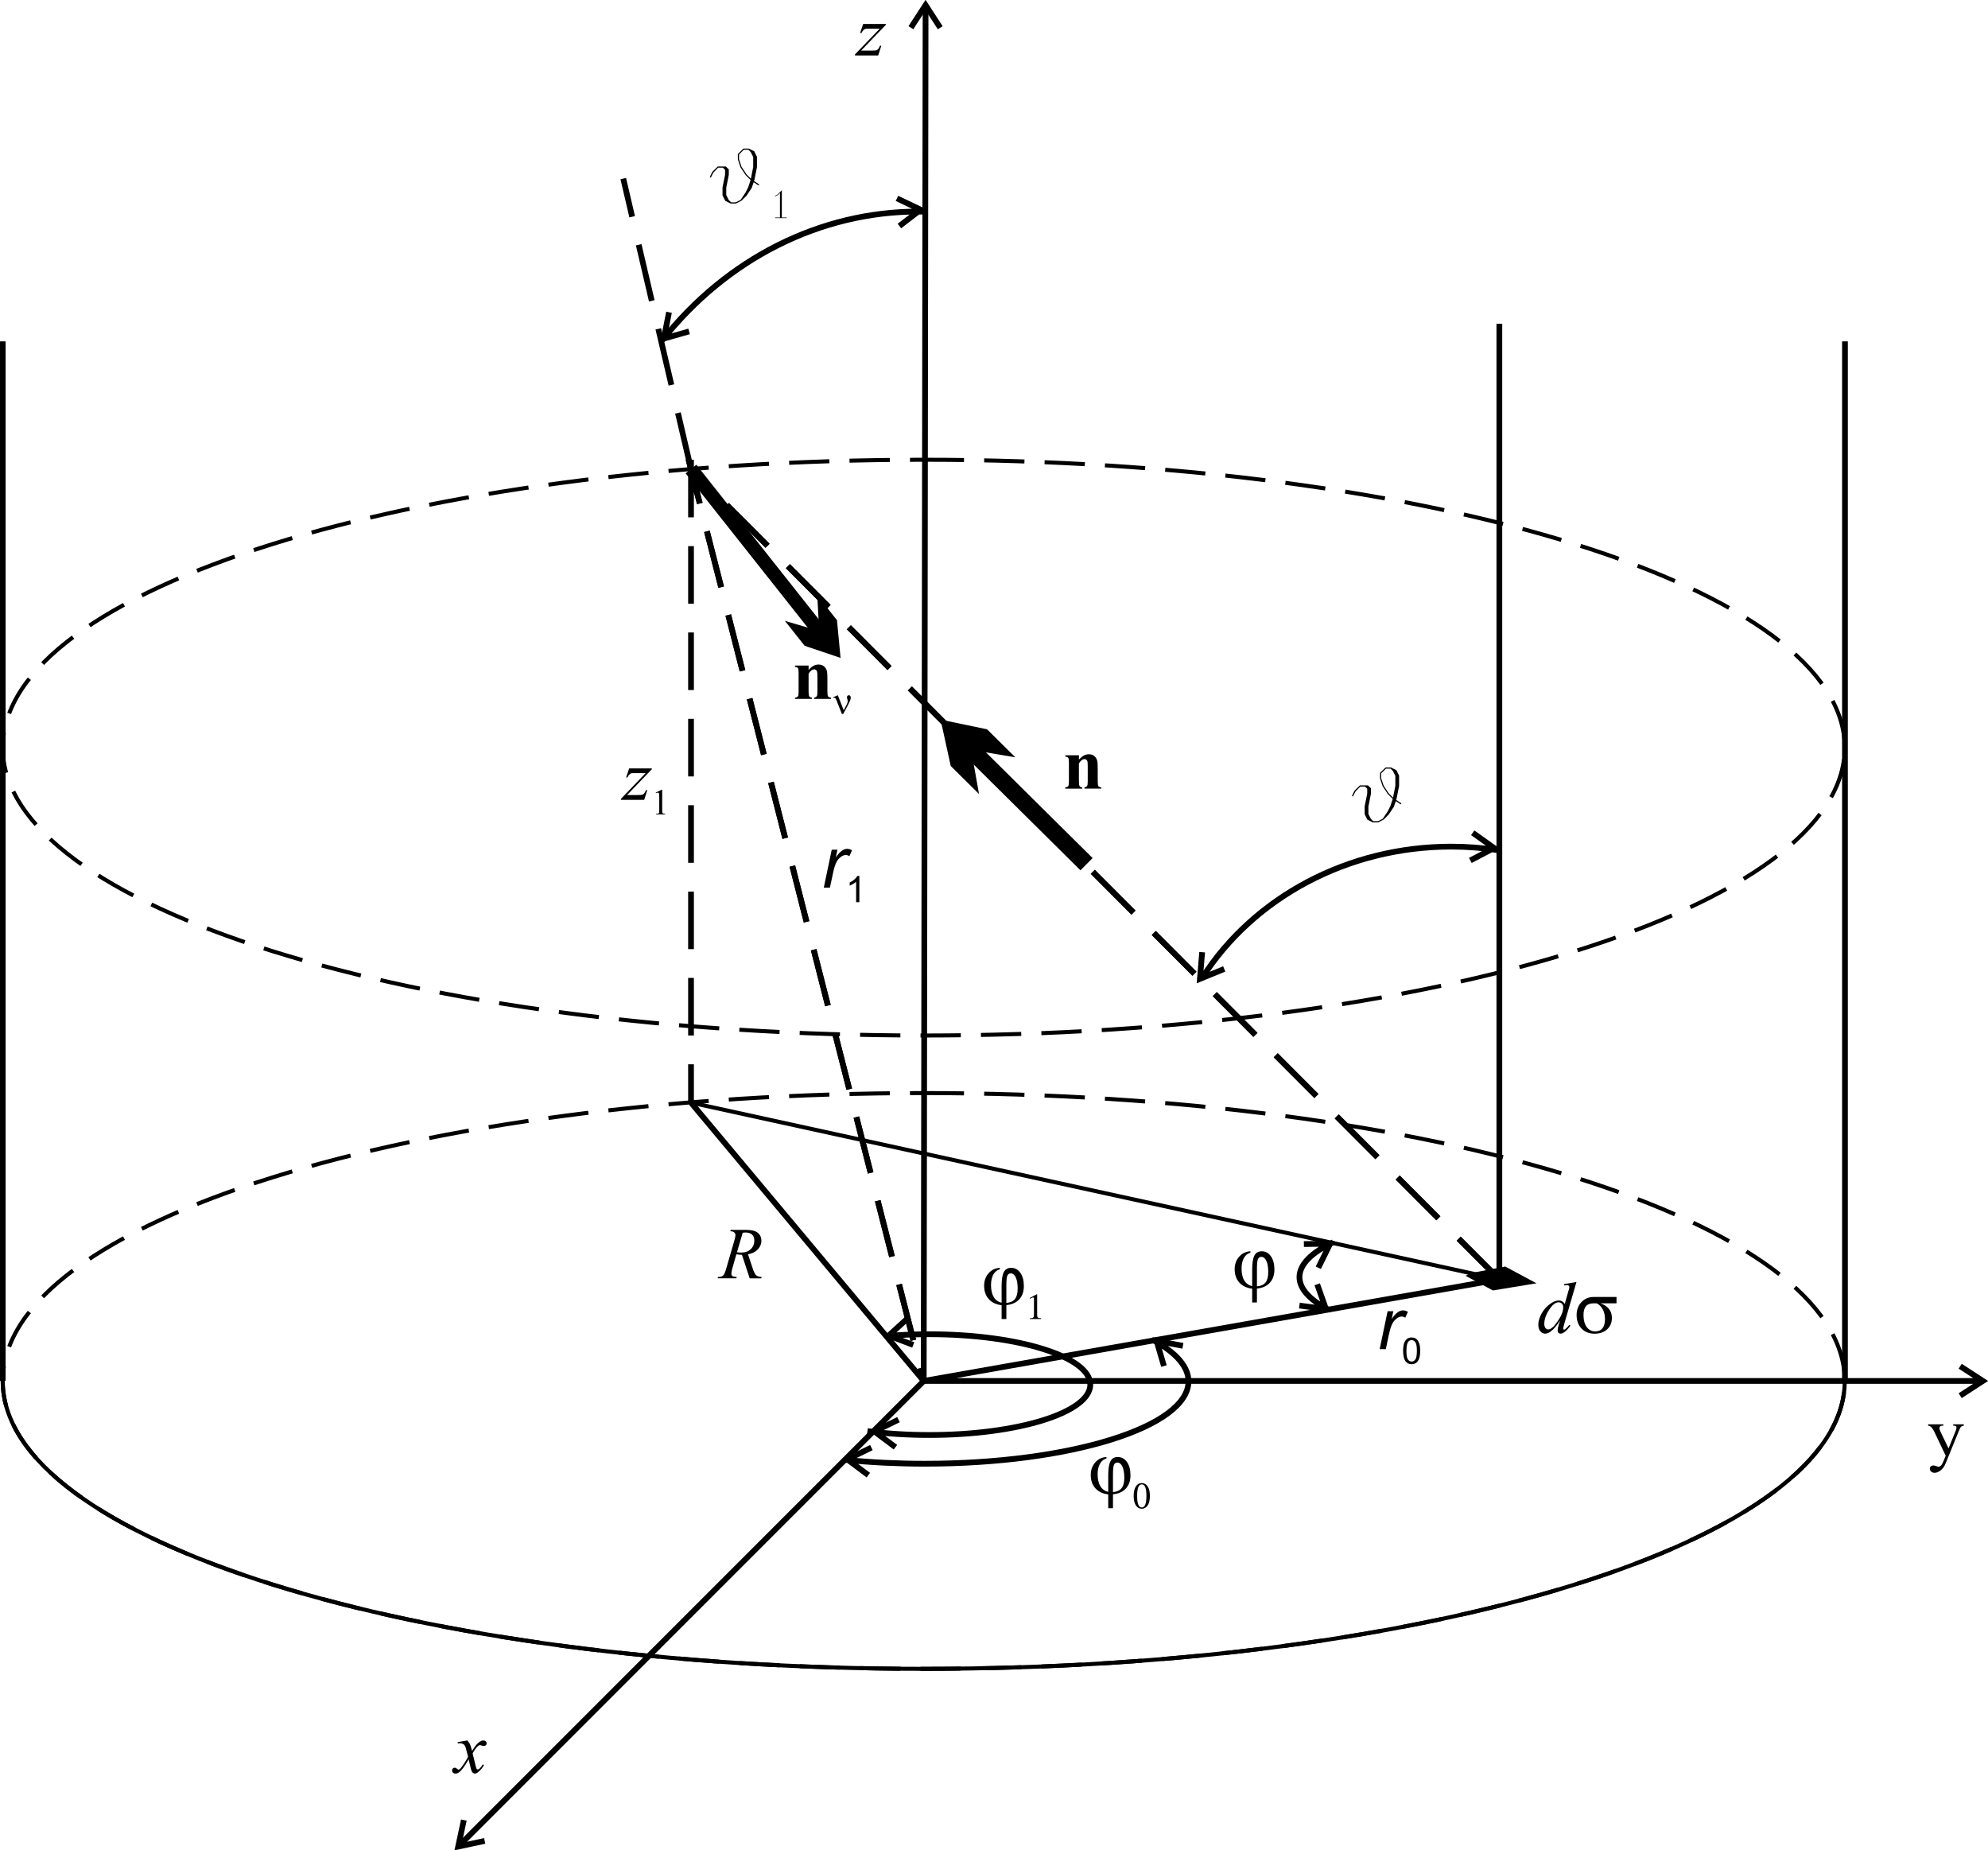 <?xml version="1.0" encoding="UTF-8" standalone="no"?>
<!-- Created with Inkscape (http://www.inkscape.org/) -->

<svg
   xmlns:dc="http://purl.org/dc/elements/1.1/"
   xmlns:cc="http://creativecommons.org/ns#"
   xmlns:rdf="http://www.w3.org/1999/02/22-rdf-syntax-ns#"
   xmlns:svg="http://www.w3.org/2000/svg"
   xmlns="http://www.w3.org/2000/svg"
   xmlns:sodipodi="http://sodipodi.sourceforge.net/DTD/sodipodi-0.dtd"
   xmlns:inkscape="http://www.inkscape.org/namespaces/inkscape"
   width="86.34mm"
   height="80.34mm"
   viewBox="0 0 305.929 284.669"
   id="svg8013"
   version="1.1"
   inkscape:version="0.91 r13725"
   sodipodi:docname="fig1.svg">
  <defs
     id="defs8015">
    <clipPath
       id="clipPath5943"
       clipPathUnits="userSpaceOnUse">
      <path
         inkscape:connector-curvature="0"
         id="path5945"
         d="m 35.887,300.699 244.743,0 0,-227.735 -244.743,0" />
    </clipPath>
  </defs>
  <sodipodi:namedview
     id="base"
     pagecolor="#ffffff"
     bordercolor="#666666"
     borderopacity="1.0"
     inkscape:pageopacity="0.0"
     inkscape:pageshadow="2"
     inkscape:zoom="0.35"
     inkscape:cx="-74.892768"
     inkscape:cy="-66.237076"
     inkscape:document-units="px"
     inkscape:current-layer="layer1"
     showgrid="false"
     fit-margin-top="0"
     fit-margin-left="0"
     fit-margin-right="0"
     fit-margin-bottom="0"
     inkscape:window-width="1366"
     inkscape:window-height="690"
     inkscape:window-x="0"
     inkscape:window-y="25"
     inkscape:window-maximized="1" />
  <g
     inkscape:label="Layer 1"
     inkscape:groupmode="layer"
     id="layer1"
     transform="translate(35.822,-752.885)">
    <g
       id="g5939"
       transform="matrix(1.25,0,0,-1.25,-80.68,1128.759)">
      <g
         id="g5941"
         clip-path="url(#clipPath5943)">
        <path
           d="m 262.992,130.724 c 0,-19.566 -50.777,-35.434 -113.386,-35.434 -62.61,0 -113.385,15.868 -113.385,35.434"
           style="fill:none;stroke:#000000;stroke-width:0.496;stroke-linecap:butt;stroke-linejoin:miter;stroke-miterlimit:22.926;stroke-dasharray:none;stroke-opacity:1"
           id="path5947"
           inkscape:connector-curvature="0" />
        <path
           d="m 149.606,244.109 c 62.609,0 113.386,-15.867 113.386,-35.433 0,-19.565 -50.777,-35.433 -113.386,-35.433 -62.61,0 -113.385,15.868 -113.385,35.433 0,19.566 50.775,35.433 113.385,35.433 z"
           style="fill:none;stroke:#000000;stroke-width:0.496;stroke-linecap:butt;stroke-linejoin:miter;stroke-miterlimit:22.926;stroke-dasharray:4.96, 2.481;stroke-dashoffset:0;stroke-opacity:1"
           id="path5949"
           inkscape:connector-curvature="0" />
        <path
           d="m 120.84,165.007 99.632,-21.788"
           style="fill:none;stroke:#000000;stroke-width:0.496;stroke-linecap:butt;stroke-linejoin:miter;stroke-miterlimit:22.926;stroke-dasharray:none;stroke-opacity:1"
           id="path5951"
           inkscape:connector-curvature="0" />
        <path
           d="m 149.606,130.724 129.842,0 m -2.245,1.813 2.796,-1.813 -2.796,-1.815 m -56.731,14.31 -70.866,-12.495 -28.649,34.256"
           style="fill:none;stroke:#000000;stroke-width:0.708;stroke-linecap:butt;stroke-linejoin:miter;stroke-miterlimit:22.926;stroke-dasharray:none;stroke-opacity:1"
           id="path5953"
           inkscape:connector-curvature="0" />
        <path
           d="m 220.472,143.219 -99.515,99.749 28.649,-112.244 m -28.649,113.385 0,-79.129"
           style="fill:none;stroke:#000000;stroke-width:0.708;stroke-linecap:butt;stroke-linejoin:miter;stroke-miterlimit:22.926;stroke-dasharray:7.087, 3.543;stroke-dashoffset:0;stroke-opacity:1"
           id="path5955"
           inkscape:connector-curvature="0" />
        <path
           d="m 220.472,143.219 0,117.62 M 149.606,130.724 92.684,73.801"
           style="fill:none;stroke:#000000;stroke-width:0.708;stroke-linecap:butt;stroke-linejoin:miter;stroke-miterlimit:22.926;stroke-dasharray:none;stroke-opacity:1"
           id="path5957"
           inkscape:connector-curvature="0" />
        <path
           d="m 95.555,74.109 -3.26,-0.696 0.694,3.26"
           style="fill:none;stroke:#000000;stroke-width:0.709;stroke-linecap:butt;stroke-linejoin:miter;stroke-miterlimit:22.926;stroke-dasharray:none;stroke-opacity:1"
           id="path5959"
           inkscape:connector-curvature="0" />
        <path
           d="m 149.606,130.724 0.228,168.802"
           style="fill:none;stroke:#000000;stroke-width:0.708;stroke-linecap:butt;stroke-linejoin:miter;stroke-miterlimit:22.926;stroke-dasharray:none;stroke-opacity:1"
           id="path5961"
           inkscape:connector-curvature="0" />
        <path
           d="m 148.025,297.29 1.809,2.783 1.804,-2.788"
           style="fill:none;stroke:#000000;stroke-width:0.706;stroke-linecap:butt;stroke-linejoin:miter;stroke-miterlimit:22.926;stroke-dasharray:none;stroke-opacity:1"
           id="path5963"
           inkscape:connector-curvature="0" />
        <path
           d="m 149.606,166.157 c 62.609,0 113.386,-15.867 113.386,-35.433 0,-19.566 -50.777,-35.434 -113.386,-35.434 -62.61,0 -113.385,15.868 -113.385,35.434 0,19.566 50.775,35.433 113.385,35.433 z"
           style="fill:none;stroke:#000000;stroke-width:0.496;stroke-linecap:butt;stroke-linejoin:miter;stroke-miterlimit:22.926;stroke-dasharray:4.96, 2.481;stroke-dashoffset:0;stroke-opacity:1"
           id="path5965"
           inkscape:connector-curvature="0" />
        <path
           d="m 36.221,130.724 0,127.955 m 226.799,-127.955 0,127.955 M 145.134,136.262 c 1.674,0.14 3.403,0.212 5.137,0.212 10.956,0 19.842,-2.777 19.842,-6.201 0,-3.423 -8.886,-6.201 -19.842,-6.201 -2.606,0 -5.189,0.162 -7.596,0.473 m 35.27,11.152 c 2.785,-1.527 4.255,-3.258 4.255,-5.018 0,-5.601 -14.532,-10.143 -32.454,-10.143 -3.304,0 -6.597,0.158 -9.747,0.469 m 3.164,1.519 -2.962,-1.455 2.586,-1.939 m 3.715,6.832 -2.962,-1.454 2.585,-1.939 m 1.607,15.957 -2.439,-2.221 3.023,-1.144 m 33.198,-0.111 -3.243,0.609 0.908,-3.101 m 41.249,63.481 c -1.942,0.301 -3.921,0.453 -5.893,0.453 -12.617,0 -24.297,-6.174 -30.69,-16.219 m 0.039,3.228 -0.273,-3.289 2.991,1.224 m 30.299,13.357 2.925,1.528 -2.633,1.874"
           style="fill:none;stroke:#000000;stroke-width:0.708;stroke-linecap:butt;stroke-linejoin:miter;stroke-miterlimit:22.926;stroke-dasharray:none;stroke-opacity:1"
           id="path5967"
           inkscape:connector-curvature="0" />
      </g>
    </g>
    <path
       d="M 70.516,825.049 60.09,780.361"
       style="fill:none;stroke:#000000;stroke-width:0.885;stroke-linecap:butt;stroke-linejoin:miter;stroke-miterlimit:22.926;stroke-dasharray:8.858, 4.429;stroke-dashoffset:0;stroke-opacity:1"
       id="path5969"
       inkscape:connector-curvature="0" />
    <path
       d="m 70.513,825.049 19.975,25.226"
       style="fill:none;stroke:#000000;stroke-width:2.126;stroke-linecap:butt;stroke-linejoin:miter;stroke-miterlimit:22.926;stroke-dasharray:none;stroke-opacity:1"
       id="path5971"
       inkscape:connector-curvature="0" />
    <path
       d="m 90.242,849.964 -0.301,-5.497 3.038,3.837 0.552,5.805 -5.528,-1.865 -3.039,-3.836 5.277,1.556"
       style="fill:#000000;fill-opacity:1;fill-rule:evenodd;stroke:none"
       id="path5973"
       inkscape:connector-curvature="0" />
    <path
       d="M 194.91,949.735 70.516,825.049 l 35.811,140.305"
       style="fill:none;stroke:#000000;stroke-width:0.885;stroke-linecap:butt;stroke-linejoin:miter;stroke-miterlimit:22.926;stroke-dasharray:8.858, 4.429;stroke-dashoffset:0;stroke-opacity:1"
       id="path5975"
       inkscape:connector-curvature="0" />
    <path
       d="m 131.382,885.846 -18.102,-17.933"
       style="fill:none;stroke:#000000;stroke-width:2.657;stroke-linecap:butt;stroke-linejoin:miter;stroke-miterlimit:22.926;stroke-dasharray:none;stroke-opacity:1"
       id="path5977"
       inkscape:connector-curvature="0" />
    <path
       d="m 113.635,868.264 1.201,6.785 -4.353,-4.311 -1.559,-7.133 7.149,1.489 4.354,4.311 -6.793,-1.141"
       style="fill:#000000;fill-opacity:1;fill-rule:evenodd;stroke:none"
       id="path5979"
       inkscape:connector-curvature="0" />
    <path
       d="m 106.15,785.442 c -0.205,0 -0.435,-0.006 -0.647,-0.006 -15.09,0 -29.461,7.225 -39.419,19.809 m 1.046,-4.312 -0.796,4.048 3.886,-1.105 m 32.365,-16.215 3.271,-2.513 -3.646,-1.739 m 66.261,170.898 c -2.826,-1.491 -4.321,-3.194 -4.321,-4.928 0,-1.909 1.812,-3.777 5.201,-5.365 m -5.211,9.745 4.09,0.535 -1.351,-3.808 m 0.171,-2.546 1.82,-3.703 -4.039,0.058"
       style="fill:none;stroke:#000000;stroke-width:0.885;stroke-linecap:butt;stroke-linejoin:miter;stroke-miterlimit:22.926;stroke-dasharray:none;stroke-opacity:1"
       id="path5981"
       inkscape:connector-curvature="0" />
    <path
       d="m 60.993,871.11 3.486,0 0,0.136 -3.8,3.958 1.609,0 c 0.38,0 0.623,-0.016 0.726,-0.046 0.102,-0.03 0.195,-0.091 0.282,-0.185 0.086,-0.096 0.182,-0.269 0.289,-0.519 l 0.203,0 -0.479,1.495 -3.575,0 0,-0.159 3.8,-3.955 -1.58,0 c -0.335,0 -0.536,0.01 -0.605,0.026 -0.102,0.022 -0.205,0.081 -0.305,0.175 -0.101,0.092 -0.204,0.247 -0.311,0.463 l -0.207,0 0.468,-1.389"
       style="fill:#000000;fill-opacity:1;fill-rule:nonzero;stroke:none"
       id="path5983"
       inkscape:connector-curvature="0" />
    <path
       d="m 65.085,874.837 0.906,-0.441 0.09,0 0,3.145 c 0,0.207 0.009,0.339 0.026,0.39 0.019,0.05 0.055,0.089 0.109,0.117 0.055,0.029 0.168,0.044 0.336,0.048 l 0,0.101 -1.401,0 0,-0.101 c 0.174,-0.004 0.29,-0.019 0.34,-0.046 0.052,-0.028 0.087,-0.062 0.107,-0.109 0.019,-0.043 0.031,-0.177 0.031,-0.4 l 0,-2.01 c 0,-0.273 -0.01,-0.446 -0.029,-0.524 -0.013,-0.058 -0.035,-0.101 -0.069,-0.13 -0.034,-0.025 -0.075,-0.04 -0.124,-0.04 -0.066,0 -0.161,0.03 -0.282,0.086 l -0.041,-0.086"
       style="fill:#000000;fill-opacity:1;fill-rule:nonzero;stroke:none"
       id="path5985"
       inkscape:connector-curvature="0" />
    <path
       d="m 97.006,756.575 3.489,0 0,0.138 -3.801,3.956 1.609,0 c 0.381,0 0.623,-0.015 0.726,-0.045 0.102,-0.03 0.196,-0.092 0.282,-0.186 0.086,-0.096 0.182,-0.268 0.289,-0.517 l 0.203,0 -0.479,1.495 -3.575,0 0,-0.16 3.801,-3.954 -1.581,0 c -0.334,0 -0.536,0.01 -0.606,0.025 -0.101,0.022 -0.205,0.081 -0.304,0.175 -0.1,0.092 -0.204,0.249 -0.31,0.464 l -0.209,0 0.466,-1.39"
       style="fill:#000000;fill-opacity:1;fill-rule:nonzero;stroke:none"
       id="path5987"
       inkscape:connector-curvature="0" />
    <path
       d="m 81.011,781.271 -0.089,0.155 -0.765,-0.505 -0.295,0.869 -0.796,1.191 -0.785,0.795 -0.018,-0.011 -0.819,0.429 -0.835,0 -0.829,-0.417 -0.417,-0.829 0,-1.219 0.395,-1.966 0,-0.744 -0.341,-0.34 -0.718,0 -0.743,0.759 -0.395,0.775 -0.155,-0.089 0.39,-0.804 0.835,-0.816 1.249,0 0.45,0.45 0,0.829 -0.39,1.972 0,1.144 0.379,0.757 0.362,0.356 0.719,0 0.743,-0.367 0.775,-1.159 0.394,-0.78 0.375,-1.121 -0.759,-0.757 -0.796,-1.192 -0.406,-1.214 0,-0.83 0.845,-0.845 0.851,0 0.011,0.01 0.812,0.407 0.419,0.83 0,1.607 -0.396,1.984 -0.055,0.154 0.797,0.532 z m -0.925,-2.69 0,-1.544 -0.379,-0.754 -0.353,-0.356 -0.717,0 -0.731,0.73 0,0.741 0.384,1.147 0.775,1.171 0.666,0.666 0.355,-1.802"
       style="fill:#000000;fill-opacity:1;fill-rule:nonzero;stroke:none"
       id="path5989"
       inkscape:connector-curvature="0" />
    <path
       d="m 85.237,786.442 -1.778,0 0,-0.09 0.745,0 0,-3.785 -0.321,0.326 -0.4,0.195 -0.046,-0.077 0.39,-0.196 0.665,-0.66 0,4.197 0.745,0 0,0.09"
       style="fill:#000000;fill-opacity:1;fill-rule:nonzero;stroke:none"
       id="path5991"
       inkscape:connector-curvature="0" />
    <path
       d="m 179.828,876.491 -0.087,0.154 -0.766,-0.505 -0.296,0.869 -0.794,1.192 -0.787,0.795 -0.016,-0.011 -0.819,0.429 -0.835,0 -0.829,-0.417 -0.419,-0.829 0,-1.219 0.398,-1.968 0,-0.743 -0.343,-0.34 -0.718,0 -0.743,0.759 -0.396,0.774 -0.152,-0.087 0.389,-0.802 0.835,-0.818 1.249,0 0.45,0.45 0,0.829 -0.39,1.972 0,1.144 0.379,0.757 0.362,0.356 0.72,0 0.741,-0.367 0.775,-1.159 0.394,-0.78 0.375,-1.121 -0.759,-0.757 -0.796,-1.192 -0.405,-1.214 0,-0.83 0.845,-0.846 0.85,0 0.011,0.011 0.814,0.406 0.417,0.83 0,1.609 -0.396,1.984 -0.055,0.154 0.797,0.532 z m -0.924,-2.691 0,-1.542 -0.38,-0.754 -0.35,-0.356 -0.72,0 -0.733,0.729 0,0.743 0.385,1.147 0.775,1.171 0.665,0.665 0.357,-1.802"
       style="fill:#000000;fill-opacity:1;fill-rule:nonzero;stroke:none"
       id="path5993"
       inkscape:connector-curvature="0" />
    <path
       d="m 260.893,972.026 2.345,0 0,0.204 -0.114,0 c -0.166,0 -0.289,0.036 -0.371,0.107 -0.081,0.072 -0.124,0.16 -0.124,0.266 0,0.142 0.06,0.341 0.181,0.593 l 1.225,2.538 1.126,-2.779 c 0.062,-0.151 0.091,-0.299 0.091,-0.445 0,-0.066 -0.011,-0.115 -0.037,-0.149 -0.029,-0.04 -0.075,-0.071 -0.135,-0.095 -0.065,-0.024 -0.174,-0.036 -0.331,-0.036 l 0,-0.204 1.637,0 0,0.204 c -0.135,0.015 -0.24,0.043 -0.312,0.089 -0.074,0.043 -0.155,0.125 -0.242,0.247 -0.034,0.051 -0.096,0.19 -0.188,0.422 l -2.047,5.02 c -0.199,0.489 -0.459,0.856 -0.779,1.105 -0.321,0.249 -0.627,0.374 -0.925,0.374 -0.216,0 -0.395,-0.064 -0.534,-0.189 -0.139,-0.122 -0.207,-0.265 -0.207,-0.427 0,-0.152 0.05,-0.278 0.149,-0.371 0.101,-0.092 0.241,-0.14 0.416,-0.14 0.121,0 0.286,0.04 0.495,0.122 0.145,0.054 0.237,0.083 0.274,0.083 0.109,0 0.229,-0.059 0.36,-0.171 0.13,-0.115 0.26,-0.334 0.393,-0.66 l 0.359,-0.873 -1.808,-3.796 c -0.056,-0.113 -0.141,-0.255 -0.265,-0.422 -0.091,-0.128 -0.168,-0.216 -0.225,-0.259 -0.084,-0.059 -0.22,-0.111 -0.406,-0.154 l 0,-0.204"
       style="fill:#000000;fill-opacity:1;fill-rule:nonzero;stroke:none"
       id="path5995"
       inkscape:connector-curvature="0" />
    <path
       d="m 36.091,1020.664 c 0.179,0.189 0.315,0.38 0.406,0.571 0.066,0.133 0.174,0.477 0.325,1.038 l 0.484,-0.725 c 0.126,-0.175 0.281,-0.344 0.466,-0.504 0.182,-0.159 0.343,-0.266 0.482,-0.326 0.087,-0.036 0.186,-0.054 0.292,-0.054 0.158,0 0.281,0.041 0.375,0.126 0.092,0.084 0.141,0.188 0.141,0.307 0,0.139 -0.029,0.234 -0.084,0.284 -0.104,0.094 -0.22,0.14 -0.351,0.14 -0.076,0 -0.159,-0.018 -0.247,-0.05 -0.171,-0.059 -0.287,-0.09 -0.346,-0.09 -0.087,0 -0.191,0.054 -0.312,0.154 -0.228,0.194 -0.497,0.56 -0.812,1.105 l 0.45,1.89 c 0.07,0.287 0.128,0.464 0.176,0.52 0.048,0.055 0.094,0.082 0.142,0.082 0.077,0 0.168,-0.039 0.269,-0.124 0.201,-0.169 0.372,-0.388 0.516,-0.661 l 0.191,0.1 c -0.23,0.434 -0.522,0.791 -0.879,1.076 -0.2,0.163 -0.371,0.242 -0.51,0.242 -0.204,0 -0.367,-0.115 -0.489,-0.346 -0.077,-0.141 -0.236,-0.759 -0.479,-1.846 -0.57,0.995 -1.028,1.631 -1.373,1.917 -0.223,0.182 -0.439,0.275 -0.649,0.275 -0.146,0 -0.279,-0.054 -0.401,-0.159 -0.086,-0.082 -0.131,-0.189 -0.131,-0.326 0,-0.12 0.041,-0.22 0.121,-0.302 0.08,-0.079 0.179,-0.117 0.297,-0.117 0.115,0 0.241,0.056 0.372,0.175 0.095,0.086 0.169,0.125 0.22,0.125 0.045,0 0.1,-0.03 0.17,-0.088 0.172,-0.139 0.407,-0.439 0.704,-0.897 0.295,-0.463 0.491,-0.797 0.583,-1.004 -0.229,-0.889 -0.35,-1.36 -0.37,-1.41 -0.083,-0.237 -0.193,-0.406 -0.329,-0.505 -0.136,-0.099 -0.335,-0.149 -0.599,-0.149 -0.084,0 -0.181,0 -0.29,0.011 l 0,-0.199 1.466,-0.258"
       style="fill:#000000;fill-opacity:1;fill-rule:nonzero;stroke:none"
       id="path5997"
       inkscape:connector-curvature="0" />
    <path
       d="m 206.777,950.132 -1.89,6.482 c -0.102,0.352 -0.155,0.585 -0.155,0.693 0,0.036 0.018,0.071 0.046,0.105 0.033,0.031 0.064,0.05 0.096,0.05 0.05,0 0.105,-0.026 0.171,-0.072 0.125,-0.086 0.334,-0.307 0.628,-0.657 l 0.185,0.114 c -0.263,0.365 -0.531,0.662 -0.799,0.891 -0.27,0.226 -0.52,0.338 -0.755,0.338 -0.126,0 -0.226,-0.041 -0.307,-0.13 -0.081,-0.089 -0.121,-0.211 -0.121,-0.372 0,-0.21 0.058,-0.49 0.164,-0.84 l 0.214,-0.682 c -0.53,0.82 -1.014,1.386 -1.448,1.701 -0.302,0.217 -0.59,0.324 -0.865,0.324 -0.276,0 -0.521,-0.122 -0.726,-0.369 -0.209,-0.246 -0.31,-0.583 -0.31,-1.01 0,-0.544 0.174,-1.127 0.522,-1.746 0.345,-0.619 0.806,-1.12 1.379,-1.509 0.448,-0.312 0.863,-0.469 1.24,-0.469 0.199,0 0.369,0.041 0.511,0.122 0.144,0.08 0.284,0.214 0.422,0.401 l 0.539,-1.913 c 0.04,-0.136 0.072,-0.242 0.1,-0.324 0.043,-0.147 0.064,-0.268 0.064,-0.362 0,-0.079 -0.026,-0.14 -0.081,-0.193 -0.079,-0.062 -0.177,-0.094 -0.296,-0.094 -0.085,0 -0.223,0.013 -0.417,0.039 l 0,-0.204 1.89,-0.314 z m -2.04,3.901 c 0,-0.235 -0.068,-0.424 -0.203,-0.566 -0.134,-0.144 -0.307,-0.212 -0.517,-0.212 -0.46,0 -0.941,0.38 -1.441,1.14 -0.499,0.762 -0.749,1.49 -0.749,2.186 0,0.276 0.061,0.485 0.181,0.63 0.121,0.146 0.266,0.217 0.435,0.217 0.379,0 0.86,-0.412 1.433,-1.238 0.576,-0.823 0.861,-1.542 0.861,-2.158"
       style="fill:#000000;fill-opacity:1;fill-rule:nonzero;stroke:none"
       id="path5999"
       inkscape:connector-curvature="0" />
    <path
       d="m 209.386,953.414 c -0.517,0 -0.9,0.146 -1.151,0.441 -0.251,0.295 -0.376,0.748 -0.376,1.354 0,0.772 0.163,1.385 0.489,1.84 0.326,0.453 0.762,0.681 1.308,0.681 0.49,0 0.865,-0.16 1.124,-0.481 0.258,-0.32 0.388,-0.787 0.388,-1.399 0,-0.565 -0.113,-1.065 -0.339,-1.495 -0.225,-0.43 -0.537,-0.745 -0.938,-0.941 l -0.504,0 z m 3.554,0 -2.46,0 c 0.565,0.195 1.001,0.481 1.3,0.863 0.3,0.384 0.45,0.841 0.45,1.373 0,0.73 -0.242,1.316 -0.733,1.764 -0.489,0.445 -1.136,0.67 -1.941,0.67 -0.828,0 -1.494,-0.266 -2,-0.792 -0.504,-0.527 -0.756,-1.22 -0.756,-2.081 0,-0.799 0.246,-1.46 0.743,-1.986 0.496,-0.529 1.126,-0.792 1.886,-0.792 l 3.511,0 0,0.984"
       style="fill:#000000;fill-opacity:1;fill-rule:nonzero;stroke:none"
       id="path6001"
       inkscape:connector-curvature="0" />
    <path
       d="m 90.951,889.451 1.221,-5.834 0.878,0 -0.245,1.191 c 0.3,-0.45 0.591,-0.784 0.881,-1 0.286,-0.216 0.58,-0.324 0.88,-0.324 0.198,0 0.441,0.071 0.731,0.215 l -0.407,0.922 c -0.171,-0.126 -0.361,-0.186 -0.565,-0.186 -0.347,0 -0.705,0.194 -1.071,0.583 -0.367,0.388 -0.654,1.085 -0.861,2.092 l -0.496,2.34 -0.945,0"
       style="fill:#000000;fill-opacity:1;fill-rule:nonzero;stroke:none"
       id="path6003"
       inkscape:connector-curvature="0" />
    <path
       d="m 96.421,891.699 -0.495,0 0,-3.15 c -0.119,0.113 -0.276,0.228 -0.469,0.34 -0.194,0.114 -0.365,0.199 -0.52,0.258 l 0,-0.48 c 0.276,-0.131 0.517,-0.289 0.724,-0.471 0.209,-0.186 0.355,-0.364 0.441,-0.539 l 0.319,0 0,4.043"
       style="fill:#000000;fill-opacity:1;fill-rule:nonzero;stroke:none"
       id="path6005"
       inkscape:connector-curvature="0" />
    <path
       d="m 79.546,949.566 -1.192,-3.619 c -0.279,0.004 -0.562,-0.024 -0.858,-0.083 l -0.641,2.252 c -0.085,0.292 -0.127,0.54 -0.127,0.74 0,0.154 0.054,0.276 0.159,0.362 0.081,0.068 0.301,0.116 0.661,0.144 l -0.051,0.203 -2.884,0 0.062,-0.203 c 0.269,-0.01 0.454,-0.037 0.549,-0.081 0.15,-0.065 0.259,-0.146 0.328,-0.254 0.119,-0.172 0.24,-0.476 0.37,-0.911 l 1.3,-4.499 c 0.089,-0.301 0.133,-0.532 0.133,-0.699 0,-0.169 -0.068,-0.311 -0.206,-0.429 -0.138,-0.116 -0.334,-0.172 -0.59,-0.169 l 0.066,-0.205 2.429,0 c 0.811,0 1.399,0.154 1.756,0.463 0.359,0.307 0.539,0.713 0.539,1.214 0,0.48 -0.184,0.919 -0.551,1.316 -0.37,0.396 -0.874,0.647 -1.512,0.755 l 0.723,2.18 c 0.176,0.535 0.352,0.884 0.53,1.044 0.174,0.161 0.459,0.254 0.85,0.275 l -0.061,0.203 -1.779,0 z m -1.956,-4.015 c 0.234,0.034 0.445,0.05 0.626,0.05 0.63,0 1.129,-0.174 1.495,-0.525 0.365,-0.35 0.549,-0.784 0.549,-1.305 0,-0.406 -0.114,-0.716 -0.343,-0.934 -0.23,-0.216 -0.572,-0.324 -1.03,-0.324 -0.119,0 -0.258,0.015 -0.419,0.044 l -0.879,2.994"
       style="fill:#000000;fill-opacity:1;fill-rule:nonzero;stroke:none"
       id="path6007"
       inkscape:connector-curvature="0" />
    <path
       d="m 157.605,950.805 c 0.603,-0.05 1.046,-0.253 1.323,-0.604 0.279,-0.352 0.417,-0.886 0.417,-1.599 0,-0.721 -0.095,-1.292 -0.287,-1.712 -0.191,-0.417 -0.453,-0.627 -0.779,-0.627 -0.25,0 -0.427,0.122 -0.526,0.365 -0.1,0.244 -0.147,0.738 -0.147,1.48 l 0,2.697 z m -0.731,-2.587 c 0,-1.004 0.114,-1.724 0.341,-2.158 0.23,-0.438 0.604,-0.656 1.121,-0.656 0.584,0 1.059,0.256 1.417,0.767 0.361,0.51 0.542,1.194 0.542,2.046 0,0.841 -0.236,1.52 -0.706,2.031 -0.471,0.515 -1.135,0.811 -1.985,0.891 l 0,2.141 -0.731,0 0,-2.124 c -0.848,-0.102 -1.506,-0.416 -1.981,-0.943 -0.475,-0.526 -0.713,-1.206 -0.713,-2.04 0,-0.766 0.229,-1.41 0.681,-1.927 0.451,-0.519 1.03,-0.8 1.741,-0.844 l 0,0.226 c -0.427,0.11 -0.761,0.379 -1.002,0.809 -0.239,0.426 -0.359,0.968 -0.359,1.619 0,0.766 0.138,1.379 0.414,1.837 0.278,0.46 0.684,0.752 1.219,0.875 l 0,-2.553"
       style="fill:#000000;fill-opacity:1;fill-rule:nonzero;stroke:none"
       id="path6009"
       inkscape:connector-curvature="0" />
    <path
       d="m 190.671,949.186 5.072,-0.971 3.526,1.89 -5.274,0.865 -3.325,-1.784 z"
       style="fill:#000000;fill-opacity:1;fill-rule:evenodd;stroke:#000000;stroke-width:0.885;stroke-linecap:butt;stroke-linejoin:miter;stroke-miterlimit:22.926;stroke-dasharray:none;stroke-opacity:1"
       id="path6011"
       inkscape:connector-curvature="0" />
    <path
       d="m 176.493,960.459 1.22,-5.832 0.879,0 -0.248,1.191 c 0.303,-0.45 0.594,-0.782 0.881,-0.999 0.289,-0.216 0.583,-0.325 0.881,-0.325 0.2,0 0.443,0.071 0.733,0.216 l -0.407,0.921 c -0.171,-0.125 -0.36,-0.186 -0.566,-0.186 -0.346,0 -0.704,0.195 -1.07,0.583 -0.367,0.389 -0.655,1.085 -0.863,2.091 l -0.494,2.34 -0.946,0"
       style="fill:#000000;fill-opacity:1;fill-rule:nonzero;stroke:none"
       id="path6013"
       inkscape:connector-curvature="0" />
    <path
       d="m 180.102,960.721 c 0,-0.476 0.049,-0.856 0.145,-1.149 0.098,-0.29 0.244,-0.514 0.436,-0.671 0.194,-0.158 0.435,-0.236 0.73,-0.236 0.215,0 0.406,0.044 0.568,0.13 0.164,0.089 0.299,0.212 0.404,0.378 0.108,0.161 0.19,0.362 0.251,0.596 0.06,0.237 0.09,0.554 0.09,0.953 0,0.472 -0.049,0.855 -0.148,1.145 -0.095,0.29 -0.239,0.514 -0.434,0.672 -0.194,0.158 -0.436,0.239 -0.731,0.239 -0.388,0 -0.693,-0.141 -0.915,-0.417 -0.266,-0.336 -0.396,-0.881 -0.396,-1.639 z m 0.506,0 c 0,0.661 0.076,1.101 0.231,1.321 0.155,0.219 0.346,0.329 0.574,0.329 0.226,0 0.417,-0.11 0.573,-0.331 0.155,-0.22 0.233,-0.659 0.233,-1.319 0,-0.662 -0.077,-1.103 -0.233,-1.321 -0.155,-0.216 -0.347,-0.325 -0.578,-0.325 -0.229,0 -0.41,0.095 -0.544,0.289 -0.171,0.245 -0.256,0.698 -0.256,1.357"
       style="fill:#000000;fill-opacity:1;fill-rule:nonzero;stroke:none"
       id="path6015"
       inkscape:connector-curvature="0" />
    <path
       d="m 88.611,855.281 0,0.664 c 0.265,-0.285 0.519,-0.492 0.76,-0.623 0.241,-0.131 0.5,-0.194 0.78,-0.194 0.333,0 0.609,0.091 0.829,0.278 0.22,0.182 0.366,0.414 0.439,0.688 0.06,0.21 0.087,0.611 0.087,1.204 l 0,1.999 c 0,0.395 0.036,0.642 0.107,0.739 0.071,0.098 0.221,0.159 0.447,0.185 l 0,0.198 -2.599,0 0,-0.198 c 0.196,-0.026 0.334,-0.106 0.419,-0.242 0.059,-0.09 0.089,-0.318 0.089,-0.681 l 0,-2.284 c 0,-0.422 -0.019,-0.689 -0.05,-0.797 -0.034,-0.11 -0.089,-0.195 -0.168,-0.255 -0.079,-0.061 -0.166,-0.091 -0.261,-0.091 -0.316,0 -0.608,0.225 -0.88,0.676 l 0,2.751 c 0,0.384 0.036,0.627 0.107,0.73 0.072,0.104 0.205,0.168 0.399,0.194 l 0,0.198 -2.599,0 0,-0.198 c 0.216,-0.021 0.37,-0.091 0.461,-0.21 0.062,-0.081 0.095,-0.319 0.095,-0.714 l 0,-2.901 c 0,-0.388 -0.036,-0.627 -0.107,-0.724 -0.071,-0.095 -0.221,-0.158 -0.449,-0.188 l 0,-0.203 2.092,0"
       style="fill:#000000;fill-opacity:1;fill-rule:nonzero;stroke:none"
       id="path6017"
       inkscape:connector-curvature="0" />
    <path
       d="m 94.512,861.216 c 0.039,-0.075 0.068,-0.152 0.089,-0.235 0.02,-0.083 0.03,-0.164 0.03,-0.244 0,-0.069 -0.02,-0.166 -0.059,-0.292 -0.04,-0.124 -0.06,-0.215 -0.06,-0.278 0,-0.085 0.028,-0.161 0.084,-0.223 0.055,-0.061 0.125,-0.092 0.205,-0.092 0.091,0 0.164,0.036 0.217,0.105 0.052,0.069 0.079,0.165 0.079,0.286 0,0.114 -0.034,0.256 -0.101,0.431 -0.068,0.174 -0.194,0.435 -0.378,0.781 l -0.68,1.279 -0.203,0 -0.828,-2.089 c -0.064,-0.169 -0.124,-0.281 -0.18,-0.338 -0.056,-0.056 -0.125,-0.084 -0.207,-0.084 l -0.101,0 0,-0.102 c 0.124,-0.028 0.241,-0.064 0.35,-0.109 0.111,-0.045 0.215,-0.099 0.31,-0.161 l 0.043,0.035 0.89,2.271 0.5,-0.943"
       style="fill:#000000;fill-opacity:1;fill-rule:nonzero;stroke:none"
       id="path6019"
       inkscape:connector-curvature="0" />
    <path
       d="m 130.211,869.087 0,0.665 c 0.264,-0.285 0.516,-0.492 0.757,-0.623 0.242,-0.131 0.502,-0.195 0.78,-0.195 0.334,0 0.61,0.091 0.83,0.278 0.219,0.184 0.365,0.414 0.438,0.688 0.061,0.21 0.089,0.613 0.089,1.204 l 0,1.999 c 0,0.396 0.035,0.644 0.106,0.739 0.072,0.098 0.223,0.16 0.449,0.186 l 0,0.196 -2.599,0 0,-0.196 c 0.195,-0.026 0.334,-0.106 0.417,-0.242 0.059,-0.091 0.09,-0.319 0.09,-0.682 l 0,-2.284 c 0,-0.421 -0.016,-0.688 -0.049,-0.796 -0.035,-0.111 -0.09,-0.195 -0.17,-0.255 -0.079,-0.062 -0.165,-0.092 -0.26,-0.092 -0.315,0 -0.608,0.225 -0.879,0.677 l 0,2.75 c 0,0.385 0.036,0.629 0.106,0.731 0.072,0.104 0.204,0.168 0.399,0.194 l 0,0.196 -2.599,0 0,-0.196 c 0.216,-0.022 0.37,-0.092 0.461,-0.21 0.062,-0.081 0.094,-0.319 0.094,-0.715 l 0,-2.9 c 0,-0.389 -0.035,-0.627 -0.106,-0.725 -0.071,-0.095 -0.221,-0.156 -0.449,-0.186 l 0,-0.204 2.094,0"
       style="fill:#000000;fill-opacity:1;fill-rule:nonzero;stroke:none"
       id="path6021"
       inkscape:connector-curvature="0" />
    <path
       d="m 119.043,953.349 c 0.605,-0.05 1.046,-0.254 1.325,-0.603 0.278,-0.354 0.417,-0.886 0.417,-1.601 0,-0.721 -0.095,-1.291 -0.29,-1.711 -0.19,-0.419 -0.451,-0.627 -0.777,-0.627 -0.251,0 -0.426,0.122 -0.526,0.365 -0.1,0.242 -0.149,0.738 -0.149,1.48 l 0,2.697 z m -0.731,-2.587 c 0,-1.004 0.115,-1.722 0.344,-2.159 0.228,-0.438 0.601,-0.654 1.119,-0.654 0.585,0 1.06,0.255 1.42,0.767 0.362,0.51 0.541,1.192 0.541,2.045 0,0.841 -0.236,1.52 -0.706,2.033 -0.472,0.514 -1.133,0.809 -1.986,0.89 l 0,2.143 -0.731,0 0,-2.126 c -0.845,-0.102 -1.506,-0.416 -1.98,-0.944 -0.474,-0.524 -0.71,-1.205 -0.71,-2.039 0,-0.766 0.226,-1.409 0.679,-1.925 0.451,-0.519 1.031,-0.8 1.742,-0.844 l 0,0.225 c -0.429,0.11 -0.761,0.379 -1.002,0.809 -0.24,0.427 -0.36,0.968 -0.36,1.62 0,0.765 0.139,1.377 0.415,1.836 0.278,0.46 0.682,0.752 1.216,0.876 l 0,-2.554"
       style="fill:#000000;fill-opacity:1;fill-rule:nonzero;stroke:none"
       id="path6023"
       inkscape:connector-curvature="0" />
    <path
       d="m 124.392,955.822 -1.736,0 0,-0.115 0.105,0 c 0.198,0 0.336,-0.036 0.415,-0.11 0.079,-0.076 0.117,-0.206 0.117,-0.393 l 0,-2.538 c 0,-0.05 -0.01,-0.089 -0.031,-0.12 -0.02,-0.028 -0.049,-0.043 -0.086,-0.043 -0.024,0 -0.061,0.009 -0.106,0.024 -0.048,0.013 -0.098,0.033 -0.15,0.059 l -0.231,0.113 -0.056,-0.094 1.058,-0.574 0.091,0 0,3.172 c 0,0.19 0.035,0.325 0.107,0.395 0.074,0.074 0.204,0.107 0.398,0.107 l 0.106,0 0,0.115"
       style="fill:#000000;fill-opacity:1;fill-rule:nonzero;stroke:none"
       id="path6025"
       inkscape:connector-curvature="0" />
    <path
       d="m 135.451,982.456 c 0.604,-0.05 1.046,-0.253 1.324,-0.604 0.279,-0.352 0.419,-0.885 0.419,-1.599 0,-0.721 -0.096,-1.291 -0.289,-1.711 -0.191,-0.419 -0.451,-0.629 -0.779,-0.629 -0.251,0 -0.427,0.122 -0.528,0.365 -0.099,0.242 -0.147,0.738 -0.147,1.48 l 0,2.697 z m -0.731,-2.587 c 0,-1.002 0.115,-1.722 0.344,-2.159 0.229,-0.436 0.601,-0.654 1.119,-0.654 0.586,0 1.06,0.256 1.42,0.767 0.361,0.51 0.541,1.192 0.541,2.045 0,0.843 -0.236,1.52 -0.706,2.033 -0.47,0.515 -1.133,0.809 -1.986,0.891 l 0,2.141 -0.731,0 0,-2.125 c -0.846,-0.102 -1.505,-0.415 -1.98,-0.944 -0.475,-0.524 -0.711,-1.206 -0.711,-2.039 0,-0.766 0.229,-1.41 0.68,-1.926 0.451,-0.519 1.031,-0.8 1.74,-0.844 l 0,0.226 c -0.425,0.109 -0.759,0.378 -0.999,0.809 -0.241,0.425 -0.361,0.966 -0.361,1.619 0,0.764 0.139,1.379 0.414,1.836 0.277,0.461 0.682,0.752 1.218,0.875 l 0,-2.553"
       style="fill:#000000;fill-opacity:1;fill-rule:nonzero;stroke:none"
       id="path6027"
       inkscape:connector-curvature="0" />
    <path
       d="m 140.597,983.041 c 0,-0.6 -0.058,-1.045 -0.176,-1.337 -0.117,-0.294 -0.297,-0.439 -0.535,-0.439 -0.24,0 -0.421,0.145 -0.539,0.439 -0.119,0.292 -0.175,0.738 -0.175,1.337 0,0.599 0.056,1.046 0.175,1.34 0.117,0.294 0.299,0.439 0.539,0.439 0.237,0 0.417,-0.145 0.535,-0.439 0.119,-0.294 0.176,-0.741 0.176,-1.34 z m 0.536,0 c 0,0.615 -0.11,1.099 -0.333,1.448 -0.223,0.35 -0.527,0.526 -0.915,0.526 -0.391,0 -0.694,-0.176 -0.917,-0.526 -0.223,-0.349 -0.333,-0.833 -0.333,-1.448 0,-0.616 0.11,-1.099 0.333,-1.448 0.224,-0.349 0.526,-0.524 0.917,-0.524 0.388,0 0.693,0.175 0.915,0.524 0.223,0.349 0.333,0.831 0.333,1.448"
       style="fill:#000000;fill-opacity:1;fill-rule:nonzero;stroke:none"
       id="path6029"
       inkscape:connector-curvature="0" />
  </g>
</svg>
